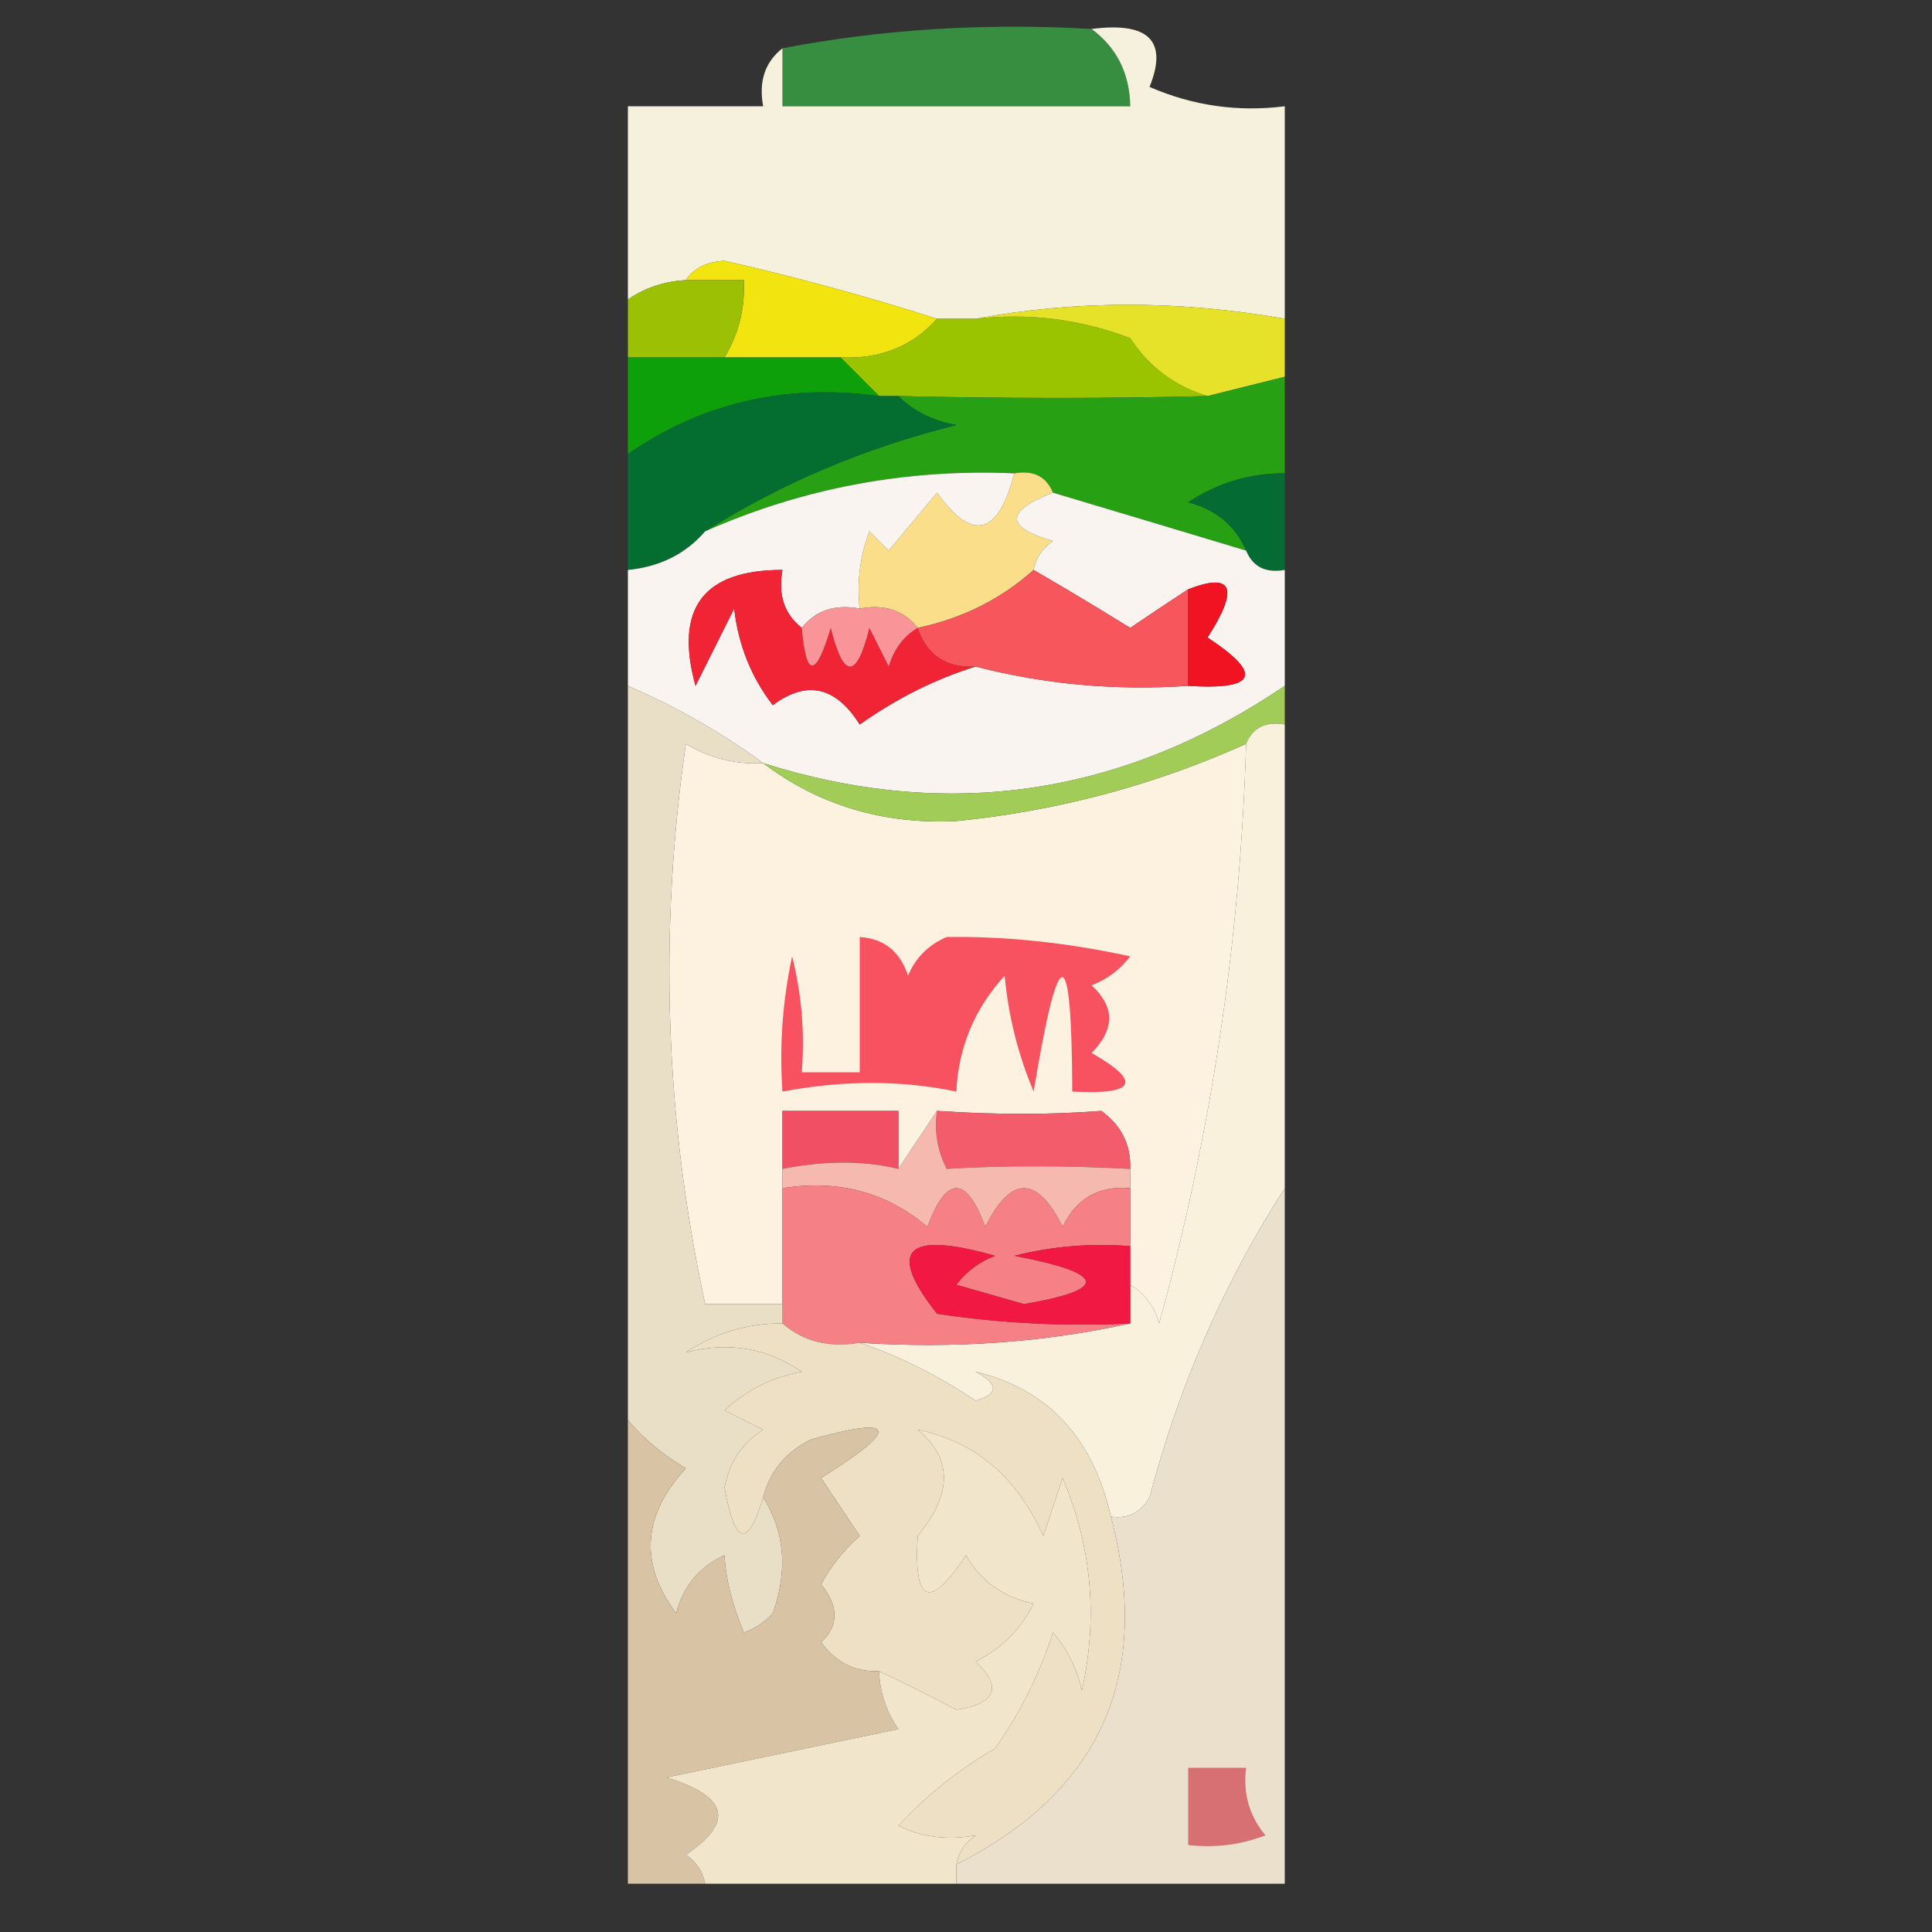 <?xml version="1.0" encoding="UTF-8"?>
<!DOCTYPE svg PUBLIC "-//W3C//DTD SVG 1.1//EN" "http://www.w3.org/Graphics/SVG/1.1/DTD/svg11.dtd">
<svg xmlns="http://www.w3.org/2000/svg" version="1.1" width="100px" height="100px" style="shape-rendering:geometricPrecision; text-rendering:geometricPrecision; image-rendering:optimizeQuality; fill-rule:evenodd; clip-rule:evenodd" xmlns:xlink="http://www.w3.org/1999/xlink">
<rect width="100%" height="100%" fill="#333333" stroke="none"/>
<g><path style="opacity:0.924" fill="#389541" d="M 56.5,1.5 C 57.806,2.467 58.473,3.801 58.5,5.5C 52.5,5.5 46.5,5.5 40.5,5.5C 40.5,4.5 40.5,3.5 40.5,2.5C 45.641,1.512 50.974,1.179 56.5,1.5 Z"/></g>
<g><path style="opacity:0.978" fill="#faf5e0" d="M 56.5,1.5 C 59.462,1.117 60.462,2.117 59.5,4.5C 61.743,5.474 64.076,5.808 66.5,5.5C 66.5,9.167 66.5,12.833 66.5,16.5C 61.003,15.534 55.67,15.534 50.5,16.5C 49.833,16.5 49.167,16.5 48.5,16.5C 44.896,15.348 41.229,14.348 37.5,13.5C 36.584,13.543 35.917,13.876 35.5,14.5C 34.391,14.557 33.391,14.89 32.5,15.5C 32.5,12.167 32.5,8.833 32.5,5.5C 34.833,5.5 37.167,5.5 39.5,5.5C 39.263,4.209 39.596,3.209 40.5,2.5C 40.5,3.5 40.5,4.5 40.5,5.5C 46.5,5.5 52.5,5.5 58.5,5.5C 58.473,3.801 57.806,2.467 56.5,1.5 Z"/></g>
<g><path style="opacity:1" fill="#f1e40f" d="M 35.5,14.5 C 35.917,13.876 36.584,13.543 37.5,13.5C 41.229,14.348 44.896,15.348 48.5,16.5C 47.22,17.931 45.553,18.598 43.5,18.5C 41.5,18.5 39.5,18.5 37.5,18.5C 38.234,17.292 38.567,15.959 38.5,14.5C 37.5,14.5 36.5,14.5 35.5,14.5 Z"/></g>
<g><path style="opacity:1" fill="#9cc104" d="M 35.5,14.5 C 36.5,14.5 37.5,14.5 38.5,14.5C 38.567,15.959 38.234,17.292 37.5,18.5C 35.833,18.5 34.167,18.5 32.5,18.5C 32.5,17.5 32.5,16.5 32.5,15.5C 33.391,14.89 34.391,14.557 35.5,14.5 Z"/></g>
<g><path style="opacity:1" fill="#9ac400" d="M 48.5,16.5 C 49.167,16.5 49.833,16.5 50.5,16.5C 53.247,16.187 55.913,16.52 58.5,17.5C 59.467,18.984 60.8,19.984 62.5,20.5C 57.416,20.631 52.082,20.631 46.5,20.5C 46.167,20.5 45.833,20.5 45.5,20.5C 44.833,19.833 44.167,19.167 43.5,18.5C 45.553,18.598 47.22,17.931 48.5,16.5 Z"/></g>
<g><path style="opacity:1" fill="#e6e22a" d="M 50.5,16.5 C 55.67,15.534 61.003,15.534 66.5,16.5C 66.5,17.5 66.5,18.5 66.5,19.5C 65.167,19.833 63.833,20.167 62.5,20.5C 60.8,19.984 59.467,18.984 58.5,17.5C 55.913,16.52 53.247,16.187 50.5,16.5 Z"/></g>
<g><path style="opacity:1" fill="#0ea00a" d="M 32.5,18.5 C 34.167,18.5 35.833,18.5 37.5,18.5C 39.5,18.5 41.5,18.5 43.5,18.5C 44.167,19.167 44.833,19.833 45.5,20.5C 40.684,19.839 36.351,20.839 32.5,23.5C 32.5,21.833 32.5,20.167 32.5,18.5 Z"/></g>
<g><path style="opacity:1" fill="#27a013" d="M 66.5,19.5 C 66.5,21.167 66.5,22.833 66.5,24.5C 64.692,24.491 63.025,24.991 61.5,26C 62.942,26.377 63.942,27.21 64.5,28.5C 61.156,27.492 57.823,26.492 54.5,25.5C 54.158,24.662 53.492,24.328 52.5,24.5C 46.907,24.257 41.574,25.257 36.5,27.5C 40.447,25.01 44.78,23.176 49.5,22C 48.263,21.768 47.263,21.268 46.5,20.5C 52.082,20.631 57.416,20.631 62.5,20.5C 63.833,20.167 65.167,19.833 66.5,19.5 Z"/></g>
<g><path style="opacity:1" fill="#046e31" d="M 45.5,20.5 C 45.833,20.5 46.167,20.5 46.5,20.5C 47.263,21.268 48.263,21.768 49.5,22C 44.78,23.176 40.447,25.01 36.5,27.5C 35.486,28.674 34.153,29.34 32.5,29.5C 32.5,27.5 32.5,25.5 32.5,23.5C 36.351,20.839 40.684,19.839 45.5,20.5 Z"/></g>
<g><path style="opacity:1" fill="#046c32" d="M 66.5,24.5 C 66.5,26.167 66.5,27.833 66.5,29.5C 65.508,29.672 64.842,29.338 64.5,28.5C 63.942,27.21 62.942,26.377 61.5,26C 63.025,24.991 64.692,24.491 66.5,24.5 Z"/></g>
<g><path style="opacity:1" fill="#fade89" d="M 52.5,24.5 C 53.492,24.328 54.158,24.662 54.5,25.5C 52.014,26.462 52.014,27.295 54.5,28C 53.944,28.383 53.611,28.883 53.5,29.5C 51.809,31.012 49.809,32.012 47.5,32.5C 46.791,31.596 45.791,31.263 44.5,31.5C 44.343,30.127 44.51,28.793 45,27.5C 45.333,27.833 45.667,28.167 46,28.5C 46.833,27.5 47.667,26.5 48.5,25.5C 50.328,28.056 51.662,27.723 52.5,24.5 Z"/></g>
<g><path style="opacity:1" fill="#f9f4ef" d="M 52.5,24.5 C 51.662,27.723 50.328,28.056 48.5,25.5C 47.667,26.5 46.833,27.5 46,28.5C 45.667,28.167 45.333,27.833 45,27.5C 44.51,28.793 44.343,30.127 44.5,31.5C 43.209,31.263 42.209,31.596 41.5,32.5C 40.596,31.791 40.263,30.791 40.5,29.5C 36.395,29.496 34.895,31.496 36,35.5C 36.667,34.167 37.333,32.833 38,31.5C 38.216,33.384 38.883,35.051 40,36.5C 41.751,35.191 43.251,35.525 44.5,37.5C 46.427,36.138 48.427,35.138 50.5,34.5C 54.064,35.423 57.731,35.756 61.5,35.5C 65.056,35.725 65.389,34.892 62.5,33C 64.147,30.442 63.813,29.608 61.5,30.5C 60.518,31.141 59.518,31.808 58.5,32.5C 56.799,31.446 55.132,30.446 53.5,29.5C 53.611,28.883 53.944,28.383 54.5,28C 52.014,27.295 52.014,26.462 54.5,25.5C 57.823,26.492 61.156,27.492 64.5,28.5C 64.842,29.338 65.508,29.672 66.5,29.5C 66.5,31.5 66.5,33.5 66.5,35.5C 58.096,41.189 49.096,42.522 39.5,39.5C 37.365,37.929 35.032,36.596 32.5,35.5C 32.5,33.5 32.5,31.5 32.5,29.5C 34.153,29.34 35.486,28.674 36.5,27.5C 41.574,25.257 46.907,24.257 52.5,24.5 Z"/></g>
<g><path style="opacity:1" fill="#f12435" d="M 41.5,32.5 C 41.721,35.097 42.221,35.097 43,32.5C 43.667,35.167 44.333,35.167 45,32.5C 45.333,33.167 45.667,33.833 46,34.5C 46.278,33.584 46.778,32.917 47.5,32.5C 47.973,33.906 48.973,34.573 50.5,34.5C 48.427,35.138 46.427,36.138 44.5,37.5C 43.251,35.525 41.751,35.191 40,36.5C 38.883,35.051 38.216,33.384 38,31.5C 37.333,32.833 36.667,34.167 36,35.5C 34.895,31.496 36.395,29.496 40.5,29.5C 40.263,30.791 40.596,31.791 41.5,32.5 Z"/></g>
<g><path style="opacity:1" fill="#f6565c" d="M 53.5,29.5 C 55.132,30.446 56.799,31.446 58.5,32.5C 59.518,31.808 60.518,31.141 61.5,30.5C 61.5,32.167 61.5,33.833 61.5,35.5C 57.731,35.756 54.064,35.423 50.5,34.5C 48.973,34.573 47.973,33.906 47.5,32.5C 49.809,32.012 51.809,31.012 53.5,29.5 Z"/></g>
<g><path style="opacity:1" fill="#f99599" d="M 44.5,31.5 C 45.791,31.263 46.791,31.596 47.5,32.5C 46.778,32.917 46.278,33.584 46,34.5C 45.667,33.833 45.333,33.167 45,32.5C 44.333,35.167 43.667,35.167 43,32.5C 42.221,35.097 41.721,35.097 41.5,32.5C 42.209,31.596 43.209,31.263 44.5,31.5 Z"/></g>
<g><path style="opacity:1" fill="#f21322" d="M 61.5,35.5 C 61.5,33.833 61.5,32.167 61.5,30.5C 63.813,29.608 64.147,30.442 62.5,33C 65.389,34.892 65.056,35.725 61.5,35.5 Z"/></g>
<g><path style="opacity:1" fill="#fdf2df" d="M 39.5,39.5 C 42.373,41.677 45.706,42.677 49.5,42.5C 54.73,41.978 59.73,40.645 64.5,38.5C 64.193,48.676 62.693,58.676 60,68.5C 59.722,67.584 59.222,66.918 58.5,66.5C 58.5,65.833 58.5,65.167 58.5,64.5C 58.5,63.5 58.5,62.5 58.5,61.5C 58.5,61.167 58.5,60.833 58.5,60.5C 58.539,59.244 58.039,58.244 57,57.5C 54.379,57.704 51.545,57.704 48.5,57.5C 47.833,58.5 47.167,59.5 46.5,60.5C 46.5,59.5 46.5,58.5 46.5,57.5C 44.5,57.5 42.5,57.5 40.5,57.5C 40.5,58.5 40.5,59.5 40.5,60.5C 40.5,60.833 40.5,61.167 40.5,61.5C 40.5,63.5 40.5,65.5 40.5,67.5C 39.167,67.5 37.833,67.5 36.5,67.5C 34.425,57.91 34.091,48.243 35.5,38.5C 36.736,39.246 38.069,39.579 39.5,39.5 Z"/></g>
<g><path style="opacity:1" fill="#a1cc58" d="M 66.5,35.5 C 66.5,36.167 66.5,36.833 66.5,37.5C 65.508,37.328 64.842,37.662 64.5,38.5C 59.73,40.645 54.73,41.978 49.5,42.5C 45.706,42.677 42.373,41.677 39.5,39.5C 49.096,42.522 58.096,41.189 66.5,35.5 Z"/></g>
<g><path style="opacity:1" fill="#f85261" d="M 44.5,48.5 C 45.75,48.577 46.583,49.244 47,50.5C 47.388,49.572 48.055,48.905 49,48.5C 52.065,48.454 55.231,48.787 58.5,49.5C 57.975,50.192 57.308,50.692 56.5,51C 57.711,52.113 57.711,53.28 56.5,54.5C 59.131,56.005 58.797,56.671 55.5,56.5C 55.473,48.606 54.807,48.606 53.5,56.5C 52.692,54.577 52.192,52.577 52,50.5C 50.441,52.217 49.608,54.217 49.5,56.5C 46.654,55.905 43.654,55.905 40.5,56.5C 40.337,54.143 40.503,51.81 41,49.5C 41.495,51.473 41.662,53.473 41.5,55.5C 42.5,55.5 43.5,55.5 44.5,55.5C 44.5,53.167 44.5,50.833 44.5,48.5 Z"/></g>
<g><path style="opacity:1" fill="#f14f63" d="M 46.5,60.5 C 44.703,60.065 42.703,60.065 40.5,60.5C 40.5,59.5 40.5,58.5 40.5,57.5C 42.5,57.5 44.5,57.5 46.5,57.5C 46.5,58.5 46.5,59.5 46.5,60.5 Z"/></g>
<g><path style="opacity:1" fill="#f25c6b" d="M 48.5,57.5 C 51.545,57.704 54.379,57.704 57,57.5C 58.039,58.244 58.539,59.244 58.5,60.5C 55.121,60.322 51.955,60.322 49,60.5C 48.517,59.552 48.35,58.552 48.5,57.5 Z"/></g>
<g><path style="opacity:1" fill="#f6b9b0" d="M 48.5,57.5 C 48.35,58.552 48.517,59.552 49,60.5C 51.955,60.322 55.121,60.322 58.5,60.5C 58.5,60.833 58.5,61.167 58.5,61.5C 56.876,61.36 55.71,62.027 55,63.5C 53.667,60.833 52.333,60.833 51,63.5C 50,60.833 49,60.833 48,63.5C 45.894,61.709 43.394,61.042 40.5,61.5C 40.5,61.167 40.5,60.833 40.5,60.5C 42.703,60.065 44.703,60.065 46.5,60.5C 47.167,59.5 47.833,58.5 48.5,57.5 Z"/></g>
<g><path style="opacity:1" fill="#faf1dd" d="M 66.5,37.5 C 66.5,45.5 66.5,53.5 66.5,61.5C 63.369,66.357 61.036,71.69 59.5,77.5C 59.043,78.297 58.376,78.631 57.5,78.5C 56.573,74.412 54.239,71.912 50.5,71C 51.696,71.654 51.696,72.154 50.5,72.5C 48.556,71.199 46.556,70.199 44.5,69.5C 49.363,69.82 54.03,69.486 58.5,68.5C 58.5,67.833 58.5,67.167 58.5,66.5C 59.222,66.918 59.722,67.584 60,68.5C 62.693,58.676 64.193,48.676 64.5,38.5C 64.842,37.662 65.508,37.328 66.5,37.5 Z"/></g>
<g><path style="opacity:1" fill="#f58186" d="M 40.5,61.5 C 43.394,61.042 45.894,61.709 48,63.5C 49,60.833 50,60.833 51,63.5C 52.333,60.833 53.667,60.833 55,63.5C 55.71,62.027 56.876,61.36 58.5,61.5C 58.5,62.5 58.5,63.5 58.5,64.5C 56.473,64.338 54.473,64.504 52.5,65C 57.269,65.909 57.435,66.743 53,67.5C 51.833,67.167 50.667,66.833 49.5,66.5C 50.025,65.808 50.692,65.308 51.5,65C 46.885,63.686 45.885,64.686 48.5,68C 51.817,68.498 55.15,68.665 58.5,68.5C 54.03,69.486 49.363,69.82 44.5,69.5C 42.901,69.768 41.568,69.434 40.5,68.5C 40.5,68.167 40.5,67.833 40.5,67.5C 40.5,65.5 40.5,63.5 40.5,61.5 Z"/></g>
<g><path style="opacity:1" fill="#f11943" d="M 58.5,64.5 C 58.5,65.167 58.5,65.833 58.5,66.5C 58.5,67.167 58.5,67.833 58.5,68.5C 55.15,68.665 51.817,68.498 48.5,68C 45.885,64.686 46.885,63.686 51.5,65C 50.692,65.308 50.025,65.808 49.5,66.5C 50.667,66.833 51.833,67.167 53,67.5C 57.435,66.743 57.269,65.909 52.5,65C 54.473,64.504 56.473,64.338 58.5,64.5 Z"/></g>
<g><path style="opacity:1" fill="#eee0c5" d="M 40.5,68.5 C 41.568,69.434 42.901,69.768 44.5,69.5C 46.556,70.199 48.556,71.199 50.5,72.5C 51.696,72.154 51.696,71.654 50.5,71C 54.239,71.912 56.573,74.412 57.5,78.5C 59.656,86.714 56.989,92.714 49.5,96.5C 49.611,95.883 49.944,95.383 50.5,95C 49.049,95.263 47.716,95.096 46.5,94.5C 47.945,92.937 49.611,91.604 51.5,90.5C 52.795,88.672 53.795,86.672 54.5,84.5C 55.251,85.376 55.751,86.376 56,87.5C 56.837,83.705 56.504,80.039 55,76.5C 54.667,77.5 54.333,78.5 54,79.5C 52.627,76.439 50.46,74.606 47.5,74C 49.308,75.493 49.308,77.327 47.5,79.5C 47.285,83.017 48.119,83.351 50,80.5C 50.772,81.849 51.939,82.682 53.5,83C 52.833,84.333 51.833,85.333 50.5,86C 51.902,87.343 51.569,88.176 49.5,88.5C 48.133,87.775 46.8,87.108 45.5,86.5C 44.244,86.539 43.244,86.039 42.5,85C 43.424,84.15 43.424,83.15 42.5,82C 43.022,81.05 43.689,80.216 44.5,79.5C 43.833,78.5 43.167,77.5 42.5,76.5C 46.616,73.926 46.45,73.259 42,74.5C 40.69,75.13 39.856,76.13 39.5,77.5C 38.706,80.152 38.04,79.985 37.5,77C 37.755,75.674 38.422,74.674 39.5,74C 38.833,73.667 38.167,73.333 37.5,73C 38.623,71.956 39.956,71.29 41.5,71C 39.693,69.764 37.693,69.43 35.5,70C 37.025,68.991 38.692,68.491 40.5,68.5 Z"/></g>
<g><path style="opacity:1" fill="#e9dfc7" d="M 32.5,35.5 C 35.032,36.596 37.365,37.929 39.5,39.5C 38.069,39.579 36.736,39.246 35.5,38.5C 34.091,48.243 34.425,57.91 36.5,67.5C 37.833,67.5 39.167,67.5 40.5,67.5C 40.5,67.833 40.5,68.167 40.5,68.5C 38.692,68.491 37.025,68.991 35.5,70C 37.693,69.43 39.693,69.764 41.5,71C 39.956,71.29 38.623,71.956 37.5,73C 38.167,73.333 38.833,73.667 39.5,74C 38.422,74.674 37.755,75.674 37.5,77C 38.04,79.985 38.706,80.152 39.5,77.5C 40.623,79.288 40.789,81.288 40,83.5C 39.586,83.957 39.086,84.291 38.5,84.5C 37.887,83.02 37.554,81.687 37.5,80.5C 36.201,81.09 35.368,82.09 35,83.5C 33.084,80.947 33.251,78.447 35.5,76C 34.309,75.302 33.309,74.469 32.5,73.5C 32.5,60.833 32.5,48.167 32.5,35.5 Z"/></g>
<g><path style="opacity:1" fill="#d9c3a5" d="M 32.5,73.5 C 33.309,74.469 34.309,75.302 35.5,76C 33.251,78.447 33.084,80.947 35,83.5C 35.368,82.09 36.201,81.09 37.5,80.5C 37.554,81.687 37.887,83.02 38.5,84.5C 39.086,84.291 39.586,83.957 40,83.5C 40.789,81.288 40.623,79.288 39.5,77.5C 39.856,76.13 40.69,75.13 42,74.5C 46.45,73.259 46.616,73.926 42.5,76.5C 43.167,77.5 43.833,78.5 44.5,79.5C 43.689,80.216 43.022,81.05 42.5,82C 43.424,83.15 43.424,84.15 42.5,85C 43.244,86.039 44.244,86.539 45.5,86.5C 45.539,87.583 45.873,88.583 46.5,89.5C 42.5,90.333 38.5,91.167 34.5,92C 37.689,92.981 38.022,94.314 35.5,96C 36.056,96.383 36.389,96.883 36.5,97.5C 35.167,97.5 33.833,97.5 32.5,97.5C 32.5,89.5 32.5,81.5 32.5,73.5 Z"/></g>
<g><path style="opacity:1" fill="#f1e6cc" d="M 49.5,96.5 C 49.5,96.833 49.5,97.167 49.5,97.5C 45.167,97.5 40.833,97.5 36.5,97.5C 36.389,96.883 36.056,96.383 35.5,96C 38.022,94.314 37.689,92.981 34.5,92C 38.5,91.167 42.5,90.333 46.5,89.5C 45.873,88.583 45.539,87.583 45.5,86.5C 46.8,87.108 48.133,87.775 49.5,88.5C 51.569,88.176 51.902,87.343 50.5,86C 51.833,85.333 52.833,84.333 53.5,83C 51.939,82.682 50.772,81.849 50,80.5C 48.119,83.351 47.285,83.017 47.5,79.5C 49.308,77.327 49.308,75.493 47.5,74C 50.46,74.606 52.627,76.439 54,79.5C 54.333,78.5 54.667,77.5 55,76.5C 56.504,80.039 56.837,83.705 56,87.5C 55.751,86.376 55.251,85.376 54.5,84.5C 53.795,86.672 52.795,88.672 51.5,90.5C 49.611,91.604 47.945,92.937 46.5,94.5C 47.716,95.096 49.049,95.263 50.5,95C 49.944,95.383 49.611,95.883 49.5,96.5 Z"/></g>
<g><path style="opacity:1" fill="#eae0cc" d="M 66.5,61.5 C 66.5,73.5 66.5,85.5 66.5,97.5C 60.833,97.5 55.167,97.5 49.5,97.5C 49.5,97.167 49.5,96.833 49.5,96.5C 56.989,92.714 59.656,86.714 57.5,78.5C 58.376,78.631 59.043,78.297 59.5,77.5C 61.036,71.69 63.369,66.357 66.5,61.5 Z"/></g>
<g><path style="opacity:1" fill="#d77072" d="M 61.5,91.5 C 62.5,91.5 63.5,91.5 64.5,91.5C 64.33,92.822 64.663,93.989 65.5,95C 64.207,95.49 62.873,95.657 61.5,95.5C 61.5,94.167 61.5,92.833 61.5,91.5 Z"/></g>
</svg>
